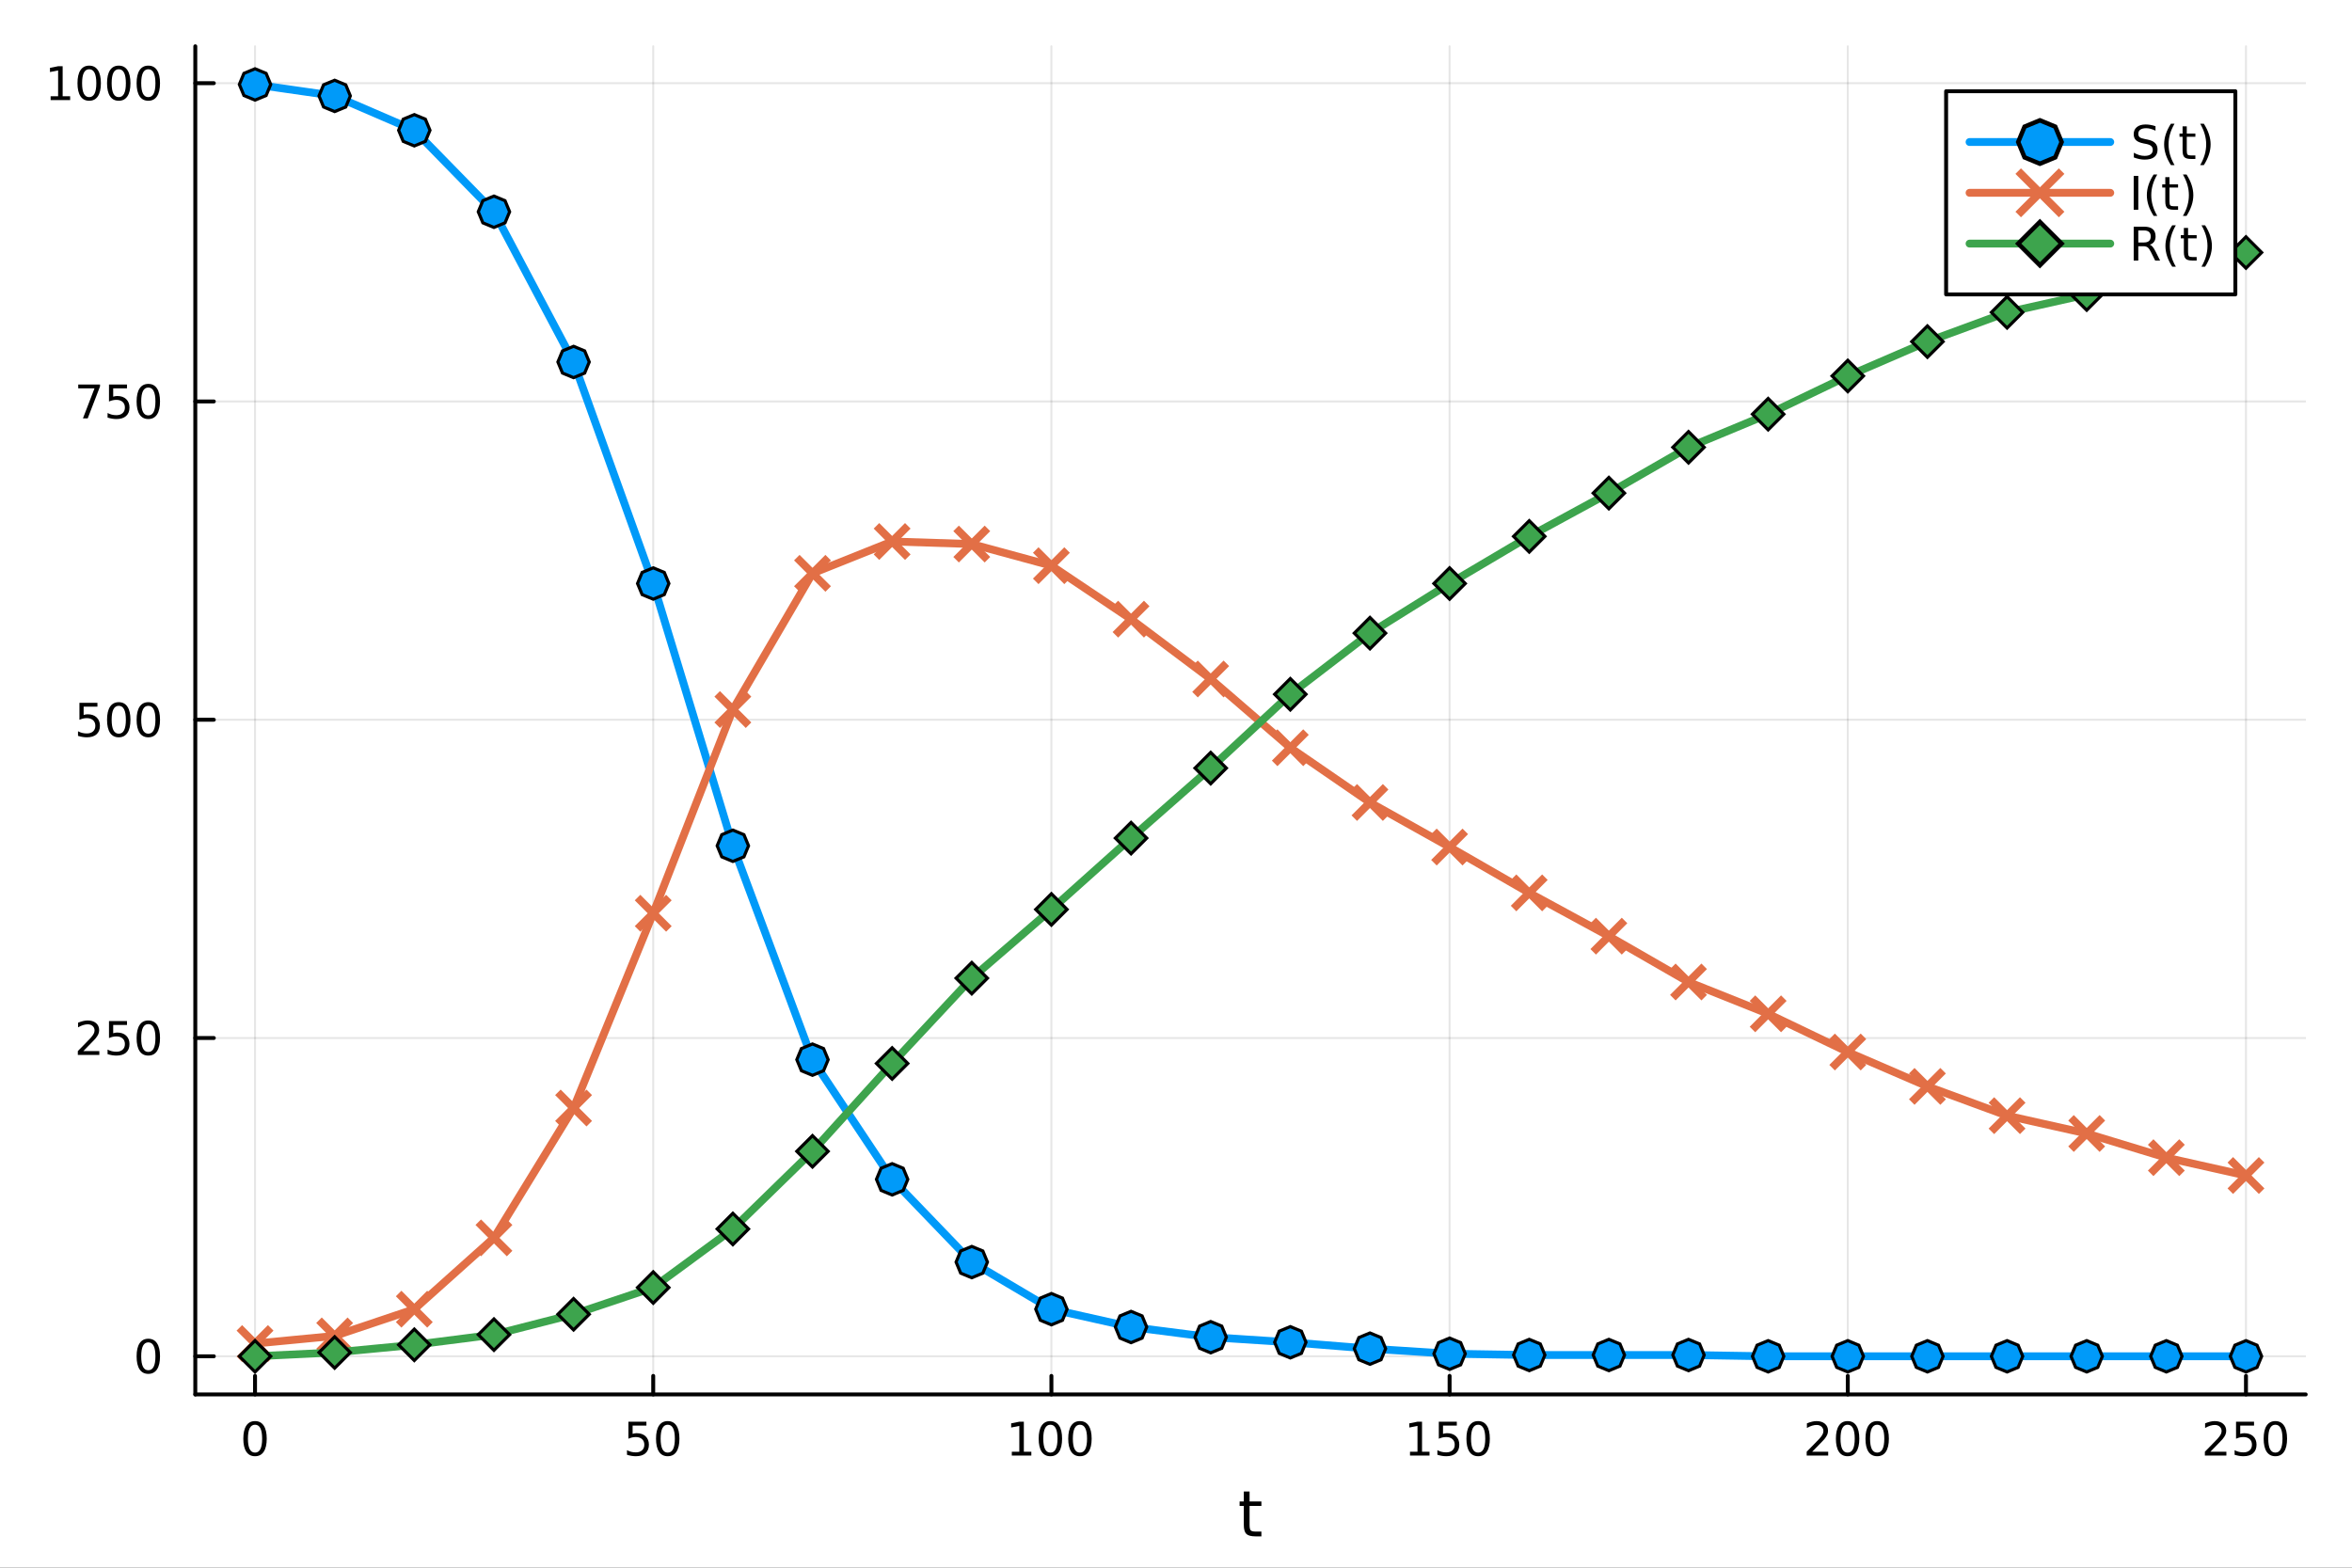 <?xml version="1.0" encoding="utf-8"?>
<svg xmlns="http://www.w3.org/2000/svg" xmlns:xlink="http://www.w3.org/1999/xlink" width="600" height="400" viewBox="0 0 2400 1600">
<rect x="0" y="0" width="2400" height="1600" fill="#333333" stroke="none"/>
<defs>
  <clipPath id="clip230">
    <rect x="0" y="0" width="2400" height="1600"/>
  </clipPath>
</defs>
<path clip-path="url(#clip230)" d="M0 1600 L2400 1600 L2400 0 L0 0  Z" fill="#ffffff" fill-rule="evenodd" fill-opacity="1"/>
<defs>
  <clipPath id="clip231">
    <rect x="480" y="0" width="1681" height="1600"/>
  </clipPath>
</defs>
<path clip-path="url(#clip230)" d="M199.283 1423.18 L2352.76 1423.18 L2352.76 47.244 L199.283 47.244  Z" fill="#ffffff" fill-rule="evenodd" fill-opacity="1"/>
<defs>
  <clipPath id="clip232">
    <rect x="199" y="47" width="2154" height="1377"/>
  </clipPath>
</defs>
<polyline clip-path="url(#clip232)" style="stroke:#000000; stroke-linecap:round; stroke-linejoin:round; stroke-width:2; stroke-opacity:0.1; fill:none" points="260.231,1423.18 260.231,47.244 "/>
<polyline clip-path="url(#clip232)" style="stroke:#000000; stroke-linecap:round; stroke-linejoin:round; stroke-width:2; stroke-opacity:0.1; fill:none" points="666.546,1423.18 666.546,47.244 "/>
<polyline clip-path="url(#clip232)" style="stroke:#000000; stroke-linecap:round; stroke-linejoin:round; stroke-width:2; stroke-opacity:0.1; fill:none" points="1072.86,1423.18 1072.86,47.244 "/>
<polyline clip-path="url(#clip232)" style="stroke:#000000; stroke-linecap:round; stroke-linejoin:round; stroke-width:2; stroke-opacity:0.1; fill:none" points="1479.18,1423.18 1479.18,47.244 "/>
<polyline clip-path="url(#clip232)" style="stroke:#000000; stroke-linecap:round; stroke-linejoin:round; stroke-width:2; stroke-opacity:0.1; fill:none" points="1885.49,1423.18 1885.49,47.244 "/>
<polyline clip-path="url(#clip232)" style="stroke:#000000; stroke-linecap:round; stroke-linejoin:round; stroke-width:2; stroke-opacity:0.1; fill:none" points="2291.81,1423.18 2291.81,47.244 "/>
<polyline clip-path="url(#clip230)" style="stroke:#000000; stroke-linecap:round; stroke-linejoin:round; stroke-width:4; stroke-opacity:1; fill:none" points="199.283,1423.18 2352.76,1423.18 "/>
<polyline clip-path="url(#clip230)" style="stroke:#000000; stroke-linecap:round; stroke-linejoin:round; stroke-width:4; stroke-opacity:1; fill:none" points="260.231,1423.18 260.231,1404.28 "/>
<polyline clip-path="url(#clip230)" style="stroke:#000000; stroke-linecap:round; stroke-linejoin:round; stroke-width:4; stroke-opacity:1; fill:none" points="666.546,1423.18 666.546,1404.28 "/>
<polyline clip-path="url(#clip230)" style="stroke:#000000; stroke-linecap:round; stroke-linejoin:round; stroke-width:4; stroke-opacity:1; fill:none" points="1072.86,1423.18 1072.86,1404.28 "/>
<polyline clip-path="url(#clip230)" style="stroke:#000000; stroke-linecap:round; stroke-linejoin:round; stroke-width:4; stroke-opacity:1; fill:none" points="1479.18,1423.18 1479.18,1404.28 "/>
<polyline clip-path="url(#clip230)" style="stroke:#000000; stroke-linecap:round; stroke-linejoin:round; stroke-width:4; stroke-opacity:1; fill:none" points="1885.49,1423.18 1885.49,1404.28 "/>
<polyline clip-path="url(#clip230)" style="stroke:#000000; stroke-linecap:round; stroke-linejoin:round; stroke-width:4; stroke-opacity:1; fill:none" points="2291.81,1423.18 2291.81,1404.28 "/>
<path clip-path="url(#clip230)" d="M260.231 1454.1 Q256.619 1454.1 254.791 1457.66 Q252.985 1461.2 252.985 1468.33 Q252.985 1475.44 254.791 1479.01 Q256.619 1482.55 260.231 1482.55 Q263.865 1482.55 265.67 1479.01 Q267.499 1475.44 267.499 1468.33 Q267.499 1461.2 265.67 1457.66 Q263.865 1454.1 260.231 1454.1 M260.231 1450.39 Q266.041 1450.39 269.096 1455 Q272.175 1459.58 272.175 1468.33 Q272.175 1477.06 269.096 1481.67 Q266.041 1486.25 260.231 1486.25 Q254.42 1486.25 251.342 1481.67 Q248.286 1477.06 248.286 1468.33 Q248.286 1459.58 251.342 1455 Q254.42 1450.39 260.231 1450.39 Z" fill="#000000" fill-rule="nonzero" fill-opacity="1" /><path clip-path="url(#clip230)" d="M641.245 1451.02 L659.602 1451.02 L659.602 1454.96 L645.528 1454.96 L645.528 1463.43 Q646.546 1463.08 647.565 1462.92 Q648.583 1462.73 649.602 1462.73 Q655.389 1462.73 658.768 1465.9 Q662.148 1469.08 662.148 1474.49 Q662.148 1480.07 658.676 1483.17 Q655.204 1486.25 648.884 1486.25 Q646.708 1486.25 644.44 1485.88 Q642.194 1485.51 639.787 1484.77 L639.787 1480.07 Q641.87 1481.2 644.093 1481.76 Q646.315 1482.32 648.792 1482.32 Q652.796 1482.32 655.134 1480.21 Q657.472 1478.1 657.472 1474.49 Q657.472 1470.88 655.134 1468.77 Q652.796 1466.67 648.792 1466.67 Q646.917 1466.67 645.042 1467.08 Q643.19 1467.5 641.245 1468.38 L641.245 1451.02 Z" fill="#000000" fill-rule="nonzero" fill-opacity="1" /><path clip-path="url(#clip230)" d="M681.361 1454.1 Q677.75 1454.1 675.921 1457.66 Q674.116 1461.2 674.116 1468.33 Q674.116 1475.44 675.921 1479.01 Q677.75 1482.55 681.361 1482.55 Q684.995 1482.55 686.801 1479.01 Q688.629 1475.44 688.629 1468.33 Q688.629 1461.2 686.801 1457.66 Q684.995 1454.1 681.361 1454.1 M681.361 1450.39 Q687.171 1450.39 690.227 1455 Q693.305 1459.58 693.305 1468.33 Q693.305 1477.06 690.227 1481.67 Q687.171 1486.25 681.361 1486.25 Q675.551 1486.25 672.472 1481.67 Q669.416 1477.06 669.416 1468.33 Q669.416 1459.58 672.472 1455 Q675.551 1450.39 681.361 1450.39 Z" fill="#000000" fill-rule="nonzero" fill-opacity="1" /><path clip-path="url(#clip230)" d="M1032.47 1481.64 L1040.11 1481.64 L1040.11 1455.28 L1031.8 1456.95 L1031.8 1452.69 L1040.06 1451.02 L1044.74 1451.02 L1044.74 1481.64 L1052.38 1481.64 L1052.38 1485.58 L1032.47 1485.58 L1032.47 1481.64 Z" fill="#000000" fill-rule="nonzero" fill-opacity="1" /><path clip-path="url(#clip230)" d="M1071.82 1454.1 Q1068.21 1454.1 1066.38 1457.66 Q1064.57 1461.2 1064.57 1468.33 Q1064.57 1475.44 1066.38 1479.01 Q1068.21 1482.55 1071.82 1482.55 Q1075.45 1482.55 1077.26 1479.01 Q1079.09 1475.44 1079.09 1468.33 Q1079.09 1461.2 1077.26 1457.66 Q1075.45 1454.1 1071.82 1454.1 M1071.82 1450.39 Q1077.63 1450.39 1080.69 1455 Q1083.76 1459.58 1083.76 1468.33 Q1083.76 1477.06 1080.69 1481.67 Q1077.63 1486.25 1071.82 1486.25 Q1066.01 1486.25 1062.93 1481.67 Q1059.88 1477.06 1059.88 1468.33 Q1059.88 1459.58 1062.93 1455 Q1066.01 1450.39 1071.82 1450.39 Z" fill="#000000" fill-rule="nonzero" fill-opacity="1" /><path clip-path="url(#clip230)" d="M1101.98 1454.1 Q1098.37 1454.1 1096.54 1457.66 Q1094.74 1461.2 1094.74 1468.33 Q1094.74 1475.44 1096.54 1479.01 Q1098.37 1482.55 1101.98 1482.55 Q1105.62 1482.55 1107.42 1479.01 Q1109.25 1475.44 1109.25 1468.33 Q1109.25 1461.2 1107.42 1457.66 Q1105.62 1454.1 1101.98 1454.1 M1101.98 1450.39 Q1107.79 1450.39 1110.85 1455 Q1113.93 1459.58 1113.93 1468.33 Q1113.93 1477.06 1110.85 1481.67 Q1107.79 1486.25 1101.98 1486.25 Q1096.17 1486.25 1093.09 1481.67 Q1090.04 1477.06 1090.04 1468.33 Q1090.04 1459.58 1093.09 1455 Q1096.17 1450.39 1101.98 1450.39 Z" fill="#000000" fill-rule="nonzero" fill-opacity="1" /><path clip-path="url(#clip230)" d="M1438.78 1481.64 L1446.42 1481.64 L1446.42 1455.28 L1438.11 1456.95 L1438.11 1452.69 L1446.38 1451.02 L1451.05 1451.02 L1451.05 1481.64 L1458.69 1481.64 L1458.69 1485.58 L1438.78 1485.58 L1438.78 1481.64 Z" fill="#000000" fill-rule="nonzero" fill-opacity="1" /><path clip-path="url(#clip230)" d="M1468.18 1451.02 L1486.54 1451.02 L1486.54 1454.96 L1472.46 1454.96 L1472.46 1463.43 Q1473.48 1463.08 1474.5 1462.92 Q1475.52 1462.73 1476.54 1462.73 Q1482.33 1462.73 1485.71 1465.9 Q1489.08 1469.08 1489.08 1474.49 Q1489.08 1480.07 1485.61 1483.17 Q1482.14 1486.25 1475.82 1486.25 Q1473.64 1486.25 1471.38 1485.88 Q1469.13 1485.51 1466.72 1484.77 L1466.72 1480.07 Q1468.81 1481.2 1471.03 1481.76 Q1473.25 1482.32 1475.73 1482.32 Q1479.73 1482.32 1482.07 1480.21 Q1484.41 1478.1 1484.41 1474.49 Q1484.41 1470.88 1482.07 1468.77 Q1479.73 1466.67 1475.73 1466.67 Q1473.85 1466.67 1471.98 1467.08 Q1470.13 1467.5 1468.18 1468.38 L1468.18 1451.02 Z" fill="#000000" fill-rule="nonzero" fill-opacity="1" /><path clip-path="url(#clip230)" d="M1508.3 1454.1 Q1504.69 1454.1 1502.86 1457.66 Q1501.05 1461.2 1501.05 1468.33 Q1501.05 1475.44 1502.86 1479.01 Q1504.69 1482.55 1508.3 1482.55 Q1511.93 1482.55 1513.74 1479.01 Q1515.57 1475.44 1515.57 1468.33 Q1515.57 1461.2 1513.74 1457.66 Q1511.93 1454.1 1508.3 1454.1 M1508.3 1450.39 Q1514.11 1450.39 1517.16 1455 Q1520.24 1459.58 1520.24 1468.33 Q1520.24 1477.06 1517.16 1481.67 Q1514.11 1486.25 1508.3 1486.25 Q1502.49 1486.25 1499.41 1481.67 Q1496.35 1477.06 1496.35 1468.33 Q1496.35 1459.58 1499.41 1455 Q1502.49 1450.39 1508.3 1450.39 Z" fill="#000000" fill-rule="nonzero" fill-opacity="1" /><path clip-path="url(#clip230)" d="M1849.19 1481.64 L1865.5 1481.64 L1865.5 1485.58 L1843.56 1485.58 L1843.56 1481.64 Q1846.22 1478.89 1850.81 1474.26 Q1855.41 1469.61 1856.59 1468.27 Q1858.84 1465.74 1859.72 1464.01 Q1860.62 1462.25 1860.62 1460.56 Q1860.62 1457.8 1858.68 1456.07 Q1856.75 1454.33 1853.65 1454.33 Q1851.45 1454.33 1849 1455.09 Q1846.57 1455.86 1843.79 1457.41 L1843.79 1452.69 Q1846.62 1451.55 1849.07 1450.97 Q1851.52 1450.39 1853.56 1450.39 Q1858.93 1450.39 1862.13 1453.08 Q1865.32 1455.77 1865.32 1460.26 Q1865.32 1462.39 1864.51 1464.31 Q1863.72 1466.2 1861.62 1468.8 Q1861.04 1469.47 1857.94 1472.69 Q1854.83 1475.88 1849.19 1481.64 Z" fill="#000000" fill-rule="nonzero" fill-opacity="1" /><path clip-path="url(#clip230)" d="M1885.32 1454.1 Q1881.71 1454.1 1879.88 1457.66 Q1878.07 1461.2 1878.07 1468.33 Q1878.07 1475.44 1879.88 1479.01 Q1881.71 1482.55 1885.32 1482.55 Q1888.95 1482.55 1890.76 1479.01 Q1892.59 1475.44 1892.59 1468.33 Q1892.59 1461.2 1890.76 1457.66 Q1888.95 1454.1 1885.32 1454.1 M1885.32 1450.39 Q1891.13 1450.39 1894.19 1455 Q1897.26 1459.58 1897.26 1468.33 Q1897.26 1477.06 1894.19 1481.67 Q1891.13 1486.25 1885.32 1486.25 Q1879.51 1486.25 1876.43 1481.67 Q1873.37 1477.06 1873.37 1468.33 Q1873.37 1459.58 1876.43 1455 Q1879.51 1450.39 1885.32 1450.39 Z" fill="#000000" fill-rule="nonzero" fill-opacity="1" /><path clip-path="url(#clip230)" d="M1915.48 1454.1 Q1911.87 1454.1 1910.04 1457.66 Q1908.24 1461.2 1908.24 1468.33 Q1908.24 1475.44 1910.04 1479.01 Q1911.87 1482.55 1915.48 1482.55 Q1919.12 1482.55 1920.92 1479.01 Q1922.75 1475.44 1922.75 1468.33 Q1922.75 1461.2 1920.92 1457.66 Q1919.12 1454.1 1915.48 1454.1 M1915.48 1450.39 Q1921.29 1450.39 1924.35 1455 Q1927.43 1459.58 1927.43 1468.33 Q1927.43 1477.06 1924.35 1481.67 Q1921.29 1486.25 1915.48 1486.25 Q1909.67 1486.25 1906.59 1481.67 Q1903.54 1477.06 1903.54 1468.33 Q1903.54 1459.58 1906.59 1455 Q1909.67 1450.39 1915.48 1450.39 Z" fill="#000000" fill-rule="nonzero" fill-opacity="1" /><path clip-path="url(#clip230)" d="M2255.5 1481.64 L2271.82 1481.64 L2271.82 1485.58 L2249.88 1485.58 L2249.88 1481.64 Q2252.54 1478.89 2257.12 1474.26 Q2261.73 1469.61 2262.91 1468.27 Q2265.15 1465.74 2266.03 1464.01 Q2266.94 1462.25 2266.94 1460.56 Q2266.94 1457.8 2264.99 1456.07 Q2263.07 1454.33 2259.97 1454.33 Q2257.77 1454.33 2255.32 1455.09 Q2252.89 1455.86 2250.11 1457.41 L2250.11 1452.69 Q2252.93 1451.55 2255.39 1450.97 Q2257.84 1450.39 2259.88 1450.39 Q2265.25 1450.39 2268.44 1453.08 Q2271.64 1455.77 2271.64 1460.26 Q2271.64 1462.39 2270.82 1464.31 Q2270.04 1466.2 2267.93 1468.8 Q2267.35 1469.47 2264.25 1472.69 Q2261.15 1475.88 2255.5 1481.64 Z" fill="#000000" fill-rule="nonzero" fill-opacity="1" /><path clip-path="url(#clip230)" d="M2281.68 1451.02 L2300.04 1451.02 L2300.04 1454.96 L2285.96 1454.96 L2285.96 1463.43 Q2286.98 1463.08 2288 1462.92 Q2289.02 1462.73 2290.04 1462.73 Q2295.82 1462.73 2299.2 1465.9 Q2302.58 1469.08 2302.58 1474.49 Q2302.58 1480.07 2299.11 1483.17 Q2295.64 1486.25 2289.32 1486.25 Q2287.14 1486.25 2284.88 1485.88 Q2282.63 1485.51 2280.22 1484.77 L2280.22 1480.07 Q2282.31 1481.2 2284.53 1481.76 Q2286.75 1482.32 2289.23 1482.32 Q2293.23 1482.32 2295.57 1480.21 Q2297.91 1478.1 2297.91 1474.49 Q2297.91 1470.88 2295.57 1468.77 Q2293.23 1466.67 2289.23 1466.67 Q2287.35 1466.67 2285.48 1467.08 Q2283.63 1467.5 2281.68 1468.38 L2281.68 1451.02 Z" fill="#000000" fill-rule="nonzero" fill-opacity="1" /><path clip-path="url(#clip230)" d="M2321.8 1454.1 Q2318.19 1454.1 2316.36 1457.66 Q2314.55 1461.2 2314.55 1468.33 Q2314.55 1475.44 2316.36 1479.01 Q2318.19 1482.55 2321.8 1482.55 Q2325.43 1482.55 2327.24 1479.01 Q2329.07 1475.44 2329.07 1468.33 Q2329.07 1461.2 2327.24 1457.66 Q2325.43 1454.1 2321.8 1454.1 M2321.8 1450.39 Q2327.61 1450.39 2330.66 1455 Q2333.74 1459.58 2333.74 1468.33 Q2333.74 1477.06 2330.66 1481.67 Q2327.61 1486.25 2321.8 1486.25 Q2315.99 1486.25 2312.91 1481.67 Q2309.85 1477.06 2309.85 1468.33 Q2309.85 1459.58 2312.91 1455 Q2315.99 1450.39 2321.8 1450.39 Z" fill="#000000" fill-rule="nonzero" fill-opacity="1" /><path clip-path="url(#clip230)" d="M1275.08 1522.27 L1275.08 1532.4 L1287.14 1532.4 L1287.14 1536.95 L1275.08 1536.95 L1275.08 1556.3 Q1275.08 1560.66 1276.26 1561.9 Q1277.47 1563.14 1281.13 1563.14 L1287.14 1563.14 L1287.14 1568.04 L1281.13 1568.04 Q1274.35 1568.04 1271.77 1565.53 Q1269.19 1562.98 1269.19 1556.3 L1269.19 1536.95 L1264.9 1536.95 L1264.9 1532.4 L1269.19 1532.4 L1269.19 1522.27 L1275.08 1522.27 Z" fill="#000000" fill-rule="nonzero" fill-opacity="1" /><polyline clip-path="url(#clip232)" style="stroke:#000000; stroke-linecap:round; stroke-linejoin:round; stroke-width:2; stroke-opacity:0.1; fill:none" points="199.283,1384.24 2352.76,1384.24 "/>
<polyline clip-path="url(#clip232)" style="stroke:#000000; stroke-linecap:round; stroke-linejoin:round; stroke-width:2; stroke-opacity:0.1; fill:none" points="199.283,1059.4 2352.76,1059.4 "/>
<polyline clip-path="url(#clip232)" style="stroke:#000000; stroke-linecap:round; stroke-linejoin:round; stroke-width:2; stroke-opacity:0.1; fill:none" points="199.283,734.562 2352.76,734.562 "/>
<polyline clip-path="url(#clip232)" style="stroke:#000000; stroke-linecap:round; stroke-linejoin:round; stroke-width:2; stroke-opacity:0.1; fill:none" points="199.283,409.724 2352.76,409.724 "/>
<polyline clip-path="url(#clip232)" style="stroke:#000000; stroke-linecap:round; stroke-linejoin:round; stroke-width:2; stroke-opacity:0.1; fill:none" points="199.283,84.886 2352.76,84.886 "/>
<polyline clip-path="url(#clip230)" style="stroke:#000000; stroke-linecap:round; stroke-linejoin:round; stroke-width:4; stroke-opacity:1; fill:none" points="199.283,1423.18 199.283,47.244 "/>
<polyline clip-path="url(#clip230)" style="stroke:#000000; stroke-linecap:round; stroke-linejoin:round; stroke-width:4; stroke-opacity:1; fill:none" points="199.283,1384.24 218.181,1384.24 "/>
<polyline clip-path="url(#clip230)" style="stroke:#000000; stroke-linecap:round; stroke-linejoin:round; stroke-width:4; stroke-opacity:1; fill:none" points="199.283,1059.4 218.181,1059.4 "/>
<polyline clip-path="url(#clip230)" style="stroke:#000000; stroke-linecap:round; stroke-linejoin:round; stroke-width:4; stroke-opacity:1; fill:none" points="199.283,734.562 218.181,734.562 "/>
<polyline clip-path="url(#clip230)" style="stroke:#000000; stroke-linecap:round; stroke-linejoin:round; stroke-width:4; stroke-opacity:1; fill:none" points="199.283,409.724 218.181,409.724 "/>
<polyline clip-path="url(#clip230)" style="stroke:#000000; stroke-linecap:round; stroke-linejoin:round; stroke-width:4; stroke-opacity:1; fill:none" points="199.283,84.886 218.181,84.886 "/>
<path clip-path="url(#clip230)" d="M151.339 1370.04 Q147.728 1370.04 145.899 1373.6 Q144.093 1377.14 144.093 1384.27 Q144.093 1391.38 145.899 1394.94 Q147.728 1398.49 151.339 1398.49 Q154.973 1398.49 156.779 1394.94 Q158.607 1391.38 158.607 1384.27 Q158.607 1377.14 156.779 1373.6 Q154.973 1370.04 151.339 1370.04 M151.339 1366.33 Q157.149 1366.33 160.205 1370.94 Q163.283 1375.52 163.283 1384.27 Q163.283 1393 160.205 1397.61 Q157.149 1402.19 151.339 1402.19 Q145.529 1402.19 142.45 1397.61 Q139.394 1393 139.394 1384.27 Q139.394 1375.52 142.45 1370.94 Q145.529 1366.33 151.339 1366.33 Z" fill="#000000" fill-rule="nonzero" fill-opacity="1" /><path clip-path="url(#clip230)" d="M85.043 1072.75 L101.362 1072.75 L101.362 1076.68 L79.418 1076.68 L79.418 1072.75 Q82.08 1069.99 86.663 1065.36 Q91.27 1060.71 92.45 1059.37 Q94.696 1056.84 95.575 1055.11 Q96.478 1053.35 96.478 1051.66 Q96.478 1048.9 94.534 1047.17 Q92.612 1045.43 89.51 1045.43 Q87.311 1045.43 84.858 1046.19 Q82.427 1046.96 79.649 1048.51 L79.649 1043.79 Q82.473 1042.65 84.927 1042.07 Q87.381 1041.5 89.418 1041.5 Q94.788 1041.5 97.983 1044.18 Q101.177 1046.87 101.177 1051.36 Q101.177 1053.49 100.367 1055.41 Q99.58 1057.31 97.473 1059.9 Q96.895 1060.57 93.793 1063.79 Q90.691 1066.98 85.043 1072.75 Z" fill="#000000" fill-rule="nonzero" fill-opacity="1" /><path clip-path="url(#clip230)" d="M111.223 1042.12 L129.58 1042.12 L129.58 1046.06 L115.506 1046.06 L115.506 1054.53 Q116.524 1054.18 117.543 1054.02 Q118.561 1053.83 119.58 1053.83 Q125.367 1053.83 128.746 1057 Q132.126 1060.18 132.126 1065.59 Q132.126 1071.17 128.654 1074.27 Q125.182 1077.35 118.862 1077.35 Q116.686 1077.35 114.418 1076.98 Q112.172 1076.61 109.765 1075.87 L109.765 1071.17 Q111.848 1072.31 114.07 1072.86 Q116.293 1073.42 118.77 1073.42 Q122.774 1073.42 125.112 1071.31 Q127.45 1069.2 127.45 1065.59 Q127.45 1061.98 125.112 1059.87 Q122.774 1057.77 118.77 1057.77 Q116.895 1057.77 115.02 1058.19 Q113.168 1058.6 111.223 1059.48 L111.223 1042.12 Z" fill="#000000" fill-rule="nonzero" fill-opacity="1" /><path clip-path="url(#clip230)" d="M151.339 1045.2 Q147.728 1045.2 145.899 1048.76 Q144.093 1052.31 144.093 1059.44 Q144.093 1066.54 145.899 1070.11 Q147.728 1073.65 151.339 1073.65 Q154.973 1073.65 156.779 1070.11 Q158.607 1066.54 158.607 1059.44 Q158.607 1052.31 156.779 1048.76 Q154.973 1045.2 151.339 1045.2 M151.339 1041.5 Q157.149 1041.5 160.205 1046.1 Q163.283 1050.69 163.283 1059.44 Q163.283 1068.16 160.205 1072.77 Q157.149 1077.35 151.339 1077.35 Q145.529 1077.35 142.45 1072.77 Q139.394 1068.16 139.394 1059.44 Q139.394 1050.69 142.45 1046.1 Q145.529 1041.5 151.339 1041.5 Z" fill="#000000" fill-rule="nonzero" fill-opacity="1" /><path clip-path="url(#clip230)" d="M81.061 717.282 L99.418 717.282 L99.418 721.217 L85.344 721.217 L85.344 729.69 Q86.362 729.342 87.381 729.18 Q88.399 728.995 89.418 728.995 Q95.205 728.995 98.585 732.166 Q101.964 735.338 101.964 740.754 Q101.964 746.333 98.492 749.435 Q95.02 752.514 88.7 752.514 Q86.524 752.514 84.256 752.143 Q82.01 751.773 79.603 751.032 L79.603 746.333 Q81.686 747.467 83.909 748.023 Q86.131 748.578 88.608 748.578 Q92.612 748.578 94.95 746.472 Q97.288 744.365 97.288 740.754 Q97.288 737.143 94.95 735.037 Q92.612 732.93 88.608 732.93 Q86.733 732.93 84.858 733.347 Q83.006 733.764 81.061 734.643 L81.061 717.282 Z" fill="#000000" fill-rule="nonzero" fill-opacity="1" /><path clip-path="url(#clip230)" d="M121.177 720.361 Q117.566 720.361 115.737 723.926 Q113.932 727.467 113.932 734.597 Q113.932 741.703 115.737 745.268 Q117.566 748.81 121.177 748.81 Q124.811 748.81 126.617 745.268 Q128.445 741.703 128.445 734.597 Q128.445 727.467 126.617 723.926 Q124.811 720.361 121.177 720.361 M121.177 716.657 Q126.987 716.657 130.043 721.264 Q133.121 725.847 133.121 734.597 Q133.121 743.324 130.043 747.93 Q126.987 752.514 121.177 752.514 Q115.367 752.514 112.288 747.93 Q109.233 743.324 109.233 734.597 Q109.233 725.847 112.288 721.264 Q115.367 716.657 121.177 716.657 Z" fill="#000000" fill-rule="nonzero" fill-opacity="1" /><path clip-path="url(#clip230)" d="M151.339 720.361 Q147.728 720.361 145.899 723.926 Q144.093 727.467 144.093 734.597 Q144.093 741.703 145.899 745.268 Q147.728 748.81 151.339 748.81 Q154.973 748.81 156.779 745.268 Q158.607 741.703 158.607 734.597 Q158.607 727.467 156.779 723.926 Q154.973 720.361 151.339 720.361 M151.339 716.657 Q157.149 716.657 160.205 721.264 Q163.283 725.847 163.283 734.597 Q163.283 743.324 160.205 747.93 Q157.149 752.514 151.339 752.514 Q145.529 752.514 142.45 747.93 Q139.394 743.324 139.394 734.597 Q139.394 725.847 142.45 721.264 Q145.529 716.657 151.339 716.657 Z" fill="#000000" fill-rule="nonzero" fill-opacity="1" /><path clip-path="url(#clip230)" d="M79.835 392.444 L102.057 392.444 L102.057 394.435 L89.51 427.004 L84.626 427.004 L96.432 396.379 L79.835 396.379 L79.835 392.444 Z" fill="#000000" fill-rule="nonzero" fill-opacity="1" /><path clip-path="url(#clip230)" d="M111.223 392.444 L129.58 392.444 L129.58 396.379 L115.506 396.379 L115.506 404.852 Q116.524 404.504 117.543 404.342 Q118.561 404.157 119.58 404.157 Q125.367 404.157 128.746 407.328 Q132.126 410.5 132.126 415.916 Q132.126 421.495 128.654 424.597 Q125.182 427.676 118.862 427.676 Q116.686 427.676 114.418 427.305 Q112.172 426.935 109.765 426.194 L109.765 421.495 Q111.848 422.629 114.07 423.185 Q116.293 423.74 118.77 423.74 Q122.774 423.74 125.112 421.634 Q127.45 419.527 127.45 415.916 Q127.45 412.305 125.112 410.199 Q122.774 408.092 118.77 408.092 Q116.895 408.092 115.02 408.509 Q113.168 408.926 111.223 409.805 L111.223 392.444 Z" fill="#000000" fill-rule="nonzero" fill-opacity="1" /><path clip-path="url(#clip230)" d="M151.339 395.523 Q147.728 395.523 145.899 399.088 Q144.093 402.629 144.093 409.759 Q144.093 416.865 145.899 420.43 Q147.728 423.972 151.339 423.972 Q154.973 423.972 156.779 420.43 Q158.607 416.865 158.607 409.759 Q158.607 402.629 156.779 399.088 Q154.973 395.523 151.339 395.523 M151.339 391.819 Q157.149 391.819 160.205 396.426 Q163.283 401.009 163.283 409.759 Q163.283 418.486 160.205 423.092 Q157.149 427.676 151.339 427.676 Q145.529 427.676 142.45 423.092 Q139.394 418.486 139.394 409.759 Q139.394 401.009 142.45 396.426 Q145.529 391.819 151.339 391.819 Z" fill="#000000" fill-rule="nonzero" fill-opacity="1" /><path clip-path="url(#clip230)" d="M51.663 98.231 L59.302 98.231 L59.302 71.866 L50.992 73.532 L50.992 69.273 L59.256 67.606 L63.932 67.606 L63.932 98.231 L71.571 98.231 L71.571 102.166 L51.663 102.166 L51.663 98.231 Z" fill="#000000" fill-rule="nonzero" fill-opacity="1" /><path clip-path="url(#clip230)" d="M91.015 70.685 Q87.404 70.685 85.575 74.25 Q83.77 77.791 83.77 84.921 Q83.77 92.028 85.575 95.592 Q87.404 99.134 91.015 99.134 Q94.649 99.134 96.455 95.592 Q98.284 92.028 98.284 84.921 Q98.284 77.791 96.455 74.25 Q94.649 70.685 91.015 70.685 M91.015 66.981 Q96.825 66.981 99.881 71.588 Q102.959 76.171 102.959 84.921 Q102.959 93.648 99.881 98.254 Q96.825 102.838 91.015 102.838 Q85.205 102.838 82.126 98.254 Q79.071 93.648 79.071 84.921 Q79.071 76.171 82.126 71.588 Q85.205 66.981 91.015 66.981 Z" fill="#000000" fill-rule="nonzero" fill-opacity="1" /><path clip-path="url(#clip230)" d="M121.177 70.685 Q117.566 70.685 115.737 74.25 Q113.932 77.791 113.932 84.921 Q113.932 92.028 115.737 95.592 Q117.566 99.134 121.177 99.134 Q124.811 99.134 126.617 95.592 Q128.445 92.028 128.445 84.921 Q128.445 77.791 126.617 74.25 Q124.811 70.685 121.177 70.685 M121.177 66.981 Q126.987 66.981 130.043 71.588 Q133.121 76.171 133.121 84.921 Q133.121 93.648 130.043 98.254 Q126.987 102.838 121.177 102.838 Q115.367 102.838 112.288 98.254 Q109.233 93.648 109.233 84.921 Q109.233 76.171 112.288 71.588 Q115.367 66.981 121.177 66.981 Z" fill="#000000" fill-rule="nonzero" fill-opacity="1" /><path clip-path="url(#clip230)" d="M151.339 70.685 Q147.728 70.685 145.899 74.25 Q144.093 77.791 144.093 84.921 Q144.093 92.028 145.899 95.592 Q147.728 99.134 151.339 99.134 Q154.973 99.134 156.779 95.592 Q158.607 92.028 158.607 84.921 Q158.607 77.791 156.779 74.25 Q154.973 70.685 151.339 70.685 M151.339 66.981 Q157.149 66.981 160.205 71.588 Q163.283 76.171 163.283 84.921 Q163.283 93.648 160.205 98.254 Q157.149 102.838 151.339 102.838 Q145.529 102.838 142.45 98.254 Q139.394 93.648 139.394 84.921 Q139.394 76.171 142.45 71.588 Q145.529 66.981 151.339 66.981 Z" fill="#000000" fill-rule="nonzero" fill-opacity="1" /><polyline clip-path="url(#clip232)" style="stroke:#009af9; stroke-linecap:round; stroke-linejoin:round; stroke-width:8; stroke-opacity:1; fill:none" points="260.231,86.186 341.494,97.88 422.757,132.962 504.02,216.121 585.283,369.444 666.546,595.532 747.809,863.198 829.072,1081.49 910.336,1203.63 991.599,1288.09 1072.86,1336.16 1154.12,1354.35 1235.39,1364.75 1316.65,1369.95 1397.91,1376.44 1479.18,1381.64 1560.44,1382.94 1641.7,1382.94 1722.97,1382.94 1804.23,1384.24 1885.49,1384.24 1966.76,1384.24 2048.02,1384.24 2129.28,1384.24 2210.55,1384.24 2291.81,1384.24 "/>
<path clip-path="url(#clip232)" d="M260.231 102.186 L248.919 97.498 L244.231 86.186 L248.919 74.874 L260.231 70.186 L271.543 74.874 L276.231 86.186 L271.543 97.498 Z" fill="#009af9" fill-rule="evenodd" fill-opacity="1" stroke="#000000" stroke-opacity="1" stroke-width="3.2"/>
<path clip-path="url(#clip232)" d="M341.494 113.88 L330.182 109.192 L325.494 97.88 L330.182 86.568 L341.494 81.88 L352.806 86.568 L357.494 97.88 L352.806 109.192 Z" fill="#009af9" fill-rule="evenodd" fill-opacity="1" stroke="#000000" stroke-opacity="1" stroke-width="3.2"/>
<path clip-path="url(#clip232)" d="M422.757 148.962 L411.445 144.274 L406.757 132.962 L411.445 121.65 L422.757 116.962 L434.069 121.65 L438.757 132.962 L434.069 144.274 Z" fill="#009af9" fill-rule="evenodd" fill-opacity="1" stroke="#000000" stroke-opacity="1" stroke-width="3.2"/>
<path clip-path="url(#clip232)" d="M504.02 232.121 L492.708 227.433 L488.02 216.121 L492.708 204.809 L504.02 200.121 L515.332 204.809 L520.02 216.121 L515.332 227.433 Z" fill="#009af9" fill-rule="evenodd" fill-opacity="1" stroke="#000000" stroke-opacity="1" stroke-width="3.2"/>
<path clip-path="url(#clip232)" d="M585.283 385.444 L573.971 380.756 L569.283 369.444 L573.971 358.132 L585.283 353.444 L596.595 358.132 L601.283 369.444 L596.595 380.756 Z" fill="#009af9" fill-rule="evenodd" fill-opacity="1" stroke="#000000" stroke-opacity="1" stroke-width="3.2"/>
<path clip-path="url(#clip232)" d="M666.546 611.532 L655.234 606.844 L650.546 595.532 L655.234 584.22 L666.546 579.532 L677.858 584.22 L682.546 595.532 L677.858 606.844 Z" fill="#009af9" fill-rule="evenodd" fill-opacity="1" stroke="#000000" stroke-opacity="1" stroke-width="3.2"/>
<path clip-path="url(#clip232)" d="M747.809 879.198 L736.497 874.51 L731.809 863.198 L736.497 851.886 L747.809 847.198 L759.121 851.886 L763.809 863.198 L759.121 874.51 Z" fill="#009af9" fill-rule="evenodd" fill-opacity="1" stroke="#000000" stroke-opacity="1" stroke-width="3.2"/>
<path clip-path="url(#clip232)" d="M829.072 1097.49 L817.76 1092.8 L813.072 1081.49 L817.76 1070.18 L829.072 1065.49 L840.384 1070.18 L845.072 1081.49 L840.384 1092.8 Z" fill="#009af9" fill-rule="evenodd" fill-opacity="1" stroke="#000000" stroke-opacity="1" stroke-width="3.2"/>
<path clip-path="url(#clip232)" d="M910.336 1219.63 L899.024 1214.94 L894.336 1203.63 L899.024 1192.32 L910.336 1187.63 L921.648 1192.32 L926.336 1203.63 L921.648 1214.94 Z" fill="#009af9" fill-rule="evenodd" fill-opacity="1" stroke="#000000" stroke-opacity="1" stroke-width="3.2"/>
<path clip-path="url(#clip232)" d="M991.599 1304.09 L980.287 1299.4 L975.599 1288.09 L980.287 1276.77 L991.599 1272.09 L1002.91 1276.77 L1007.6 1288.09 L1002.91 1299.4 Z" fill="#009af9" fill-rule="evenodd" fill-opacity="1" stroke="#000000" stroke-opacity="1" stroke-width="3.2"/>
<path clip-path="url(#clip232)" d="M1072.86 1352.16 L1061.55 1347.47 L1056.86 1336.16 L1061.55 1324.85 L1072.86 1320.16 L1084.17 1324.85 L1088.86 1336.16 L1084.17 1347.47 Z" fill="#009af9" fill-rule="evenodd" fill-opacity="1" stroke="#000000" stroke-opacity="1" stroke-width="3.2"/>
<path clip-path="url(#clip232)" d="M1154.12 1370.35 L1142.81 1365.67 L1138.12 1354.35 L1142.81 1343.04 L1154.12 1338.35 L1165.44 1343.04 L1170.12 1354.35 L1165.44 1365.67 Z" fill="#009af9" fill-rule="evenodd" fill-opacity="1" stroke="#000000" stroke-opacity="1" stroke-width="3.2"/>
<path clip-path="url(#clip232)" d="M1235.39 1380.75 L1224.08 1376.06 L1219.39 1364.75 L1224.08 1353.44 L1235.39 1348.75 L1246.7 1353.44 L1251.39 1364.75 L1246.7 1376.06 Z" fill="#009af9" fill-rule="evenodd" fill-opacity="1" stroke="#000000" stroke-opacity="1" stroke-width="3.2"/>
<path clip-path="url(#clip232)" d="M1316.65 1385.95 L1305.34 1381.26 L1300.65 1369.95 L1305.34 1358.63 L1316.65 1353.95 L1327.96 1358.63 L1332.65 1369.95 L1327.96 1381.26 Z" fill="#009af9" fill-rule="evenodd" fill-opacity="1" stroke="#000000" stroke-opacity="1" stroke-width="3.2"/>
<path clip-path="url(#clip232)" d="M1397.91 1392.44 L1386.6 1387.75 L1381.91 1376.44 L1386.6 1365.13 L1397.91 1360.44 L1409.23 1365.13 L1413.91 1376.44 L1409.23 1387.75 Z" fill="#009af9" fill-rule="evenodd" fill-opacity="1" stroke="#000000" stroke-opacity="1" stroke-width="3.2"/>
<path clip-path="url(#clip232)" d="M1479.18 1397.64 L1467.87 1392.95 L1463.18 1381.64 L1467.87 1370.33 L1479.18 1365.64 L1490.49 1370.33 L1495.18 1381.64 L1490.49 1392.95 Z" fill="#009af9" fill-rule="evenodd" fill-opacity="1" stroke="#000000" stroke-opacity="1" stroke-width="3.2"/>
<path clip-path="url(#clip232)" d="M1560.44 1398.94 L1549.13 1394.25 L1544.44 1382.94 L1549.13 1371.63 L1560.44 1366.94 L1571.75 1371.63 L1576.44 1382.94 L1571.75 1394.25 Z" fill="#009af9" fill-rule="evenodd" fill-opacity="1" stroke="#000000" stroke-opacity="1" stroke-width="3.2"/>
<path clip-path="url(#clip232)" d="M1641.7 1398.94 L1630.39 1394.25 L1625.7 1382.94 L1630.39 1371.63 L1641.7 1366.94 L1653.02 1371.63 L1657.7 1382.94 L1653.02 1394.25 Z" fill="#009af9" fill-rule="evenodd" fill-opacity="1" stroke="#000000" stroke-opacity="1" stroke-width="3.2"/>
<path clip-path="url(#clip232)" d="M1722.97 1398.94 L1711.65 1394.25 L1706.97 1382.94 L1711.65 1371.63 L1722.97 1366.94 L1734.28 1371.63 L1738.97 1382.94 L1734.28 1394.25 Z" fill="#009af9" fill-rule="evenodd" fill-opacity="1" stroke="#000000" stroke-opacity="1" stroke-width="3.2"/>
<path clip-path="url(#clip232)" d="M1804.23 1400.24 L1792.92 1395.55 L1788.23 1384.24 L1792.92 1372.93 L1804.23 1368.24 L1815.54 1372.93 L1820.23 1384.24 L1815.54 1395.55 Z" fill="#009af9" fill-rule="evenodd" fill-opacity="1" stroke="#000000" stroke-opacity="1" stroke-width="3.2"/>
<path clip-path="url(#clip232)" d="M1885.49 1400.24 L1874.18 1395.55 L1869.49 1384.24 L1874.18 1372.93 L1885.49 1368.24 L1896.8 1372.93 L1901.49 1384.24 L1896.8 1395.55 Z" fill="#009af9" fill-rule="evenodd" fill-opacity="1" stroke="#000000" stroke-opacity="1" stroke-width="3.2"/>
<path clip-path="url(#clip232)" d="M1966.76 1400.24 L1955.44 1395.55 L1950.76 1384.24 L1955.44 1372.93 L1966.76 1368.24 L1978.07 1372.93 L1982.76 1384.24 L1978.07 1395.55 Z" fill="#009af9" fill-rule="evenodd" fill-opacity="1" stroke="#000000" stroke-opacity="1" stroke-width="3.2"/>
<path clip-path="url(#clip232)" d="M2048.02 1400.24 L2036.71 1395.55 L2032.02 1384.24 L2036.71 1372.93 L2048.02 1368.24 L2059.33 1372.93 L2064.02 1384.24 L2059.33 1395.55 Z" fill="#009af9" fill-rule="evenodd" fill-opacity="1" stroke="#000000" stroke-opacity="1" stroke-width="3.2"/>
<path clip-path="url(#clip232)" d="M2129.28 1400.24 L2117.97 1395.55 L2113.28 1384.24 L2117.97 1372.93 L2129.28 1368.24 L2140.59 1372.93 L2145.28 1384.24 L2140.59 1395.55 Z" fill="#009af9" fill-rule="evenodd" fill-opacity="1" stroke="#000000" stroke-opacity="1" stroke-width="3.2"/>
<path clip-path="url(#clip232)" d="M2210.55 1400.24 L2199.23 1395.55 L2194.55 1384.24 L2199.23 1372.93 L2210.55 1368.24 L2221.86 1372.93 L2226.55 1384.24 L2221.86 1395.55 Z" fill="#009af9" fill-rule="evenodd" fill-opacity="1" stroke="#000000" stroke-opacity="1" stroke-width="3.2"/>
<path clip-path="url(#clip232)" d="M2291.81 1400.24 L2280.5 1395.55 L2275.81 1384.24 L2280.5 1372.93 L2291.81 1368.24 L2303.12 1372.93 L2307.81 1384.24 L2303.12 1395.55 Z" fill="#009af9" fill-rule="evenodd" fill-opacity="1" stroke="#000000" stroke-opacity="1" stroke-width="3.2"/>
<polyline clip-path="url(#clip232)" style="stroke:#e26f46; stroke-linecap:round; stroke-linejoin:round; stroke-width:8; stroke-opacity:1; fill:none" points="260.231,1371.24 341.494,1363.45 422.757,1336.16 504.02,1263.4 585.283,1130.86 666.546,932.064 747.809,724.167 829.072,585.137 910.336,552.653 991.599,555.252 1072.86,577.341 1154.12,631.913 1235.39,692.983 1316.65,763.148 1397.91,819.02 1479.18,864.497 1560.44,911.274 1641.7,955.452 1722.97,1002.23 1804.23,1034.71 1885.49,1073.69 1966.76,1108.78 2048.02,1138.66 2129.28,1156.85 2210.55,1181.54 2291.81,1199.73 "/>
<line clip-path="url(#clip232)" x1="260.231" y1="1371.24" x2="244.231" y2="1355.24" style="stroke:#e26f46; stroke-width:8; stroke-opacity:1"/>
<line clip-path="url(#clip232)" x1="260.231" y1="1371.24" x2="244.231" y2="1387.24" style="stroke:#e26f46; stroke-width:8; stroke-opacity:1"/>
<line clip-path="url(#clip232)" x1="260.231" y1="1371.24" x2="276.231" y2="1387.24" style="stroke:#e26f46; stroke-width:8; stroke-opacity:1"/>
<line clip-path="url(#clip232)" x1="260.231" y1="1371.24" x2="276.231" y2="1355.24" style="stroke:#e26f46; stroke-width:8; stroke-opacity:1"/>
<line clip-path="url(#clip232)" x1="341.494" y1="1363.45" x2="325.494" y2="1347.45" style="stroke:#e26f46; stroke-width:8; stroke-opacity:1"/>
<line clip-path="url(#clip232)" x1="341.494" y1="1363.45" x2="325.494" y2="1379.45" style="stroke:#e26f46; stroke-width:8; stroke-opacity:1"/>
<line clip-path="url(#clip232)" x1="341.494" y1="1363.45" x2="357.494" y2="1379.45" style="stroke:#e26f46; stroke-width:8; stroke-opacity:1"/>
<line clip-path="url(#clip232)" x1="341.494" y1="1363.45" x2="357.494" y2="1347.45" style="stroke:#e26f46; stroke-width:8; stroke-opacity:1"/>
<line clip-path="url(#clip232)" x1="422.757" y1="1336.16" x2="406.757" y2="1320.16" style="stroke:#e26f46; stroke-width:8; stroke-opacity:1"/>
<line clip-path="url(#clip232)" x1="422.757" y1="1336.16" x2="406.757" y2="1352.16" style="stroke:#e26f46; stroke-width:8; stroke-opacity:1"/>
<line clip-path="url(#clip232)" x1="422.757" y1="1336.16" x2="438.757" y2="1352.16" style="stroke:#e26f46; stroke-width:8; stroke-opacity:1"/>
<line clip-path="url(#clip232)" x1="422.757" y1="1336.16" x2="438.757" y2="1320.16" style="stroke:#e26f46; stroke-width:8; stroke-opacity:1"/>
<line clip-path="url(#clip232)" x1="504.02" y1="1263.4" x2="488.02" y2="1247.4" style="stroke:#e26f46; stroke-width:8; stroke-opacity:1"/>
<line clip-path="url(#clip232)" x1="504.02" y1="1263.4" x2="488.02" y2="1279.4" style="stroke:#e26f46; stroke-width:8; stroke-opacity:1"/>
<line clip-path="url(#clip232)" x1="504.02" y1="1263.4" x2="520.02" y2="1279.4" style="stroke:#e26f46; stroke-width:8; stroke-opacity:1"/>
<line clip-path="url(#clip232)" x1="504.02" y1="1263.4" x2="520.02" y2="1247.4" style="stroke:#e26f46; stroke-width:8; stroke-opacity:1"/>
<line clip-path="url(#clip232)" x1="585.283" y1="1130.86" x2="569.283" y2="1114.86" style="stroke:#e26f46; stroke-width:8; stroke-opacity:1"/>
<line clip-path="url(#clip232)" x1="585.283" y1="1130.86" x2="569.283" y2="1146.86" style="stroke:#e26f46; stroke-width:8; stroke-opacity:1"/>
<line clip-path="url(#clip232)" x1="585.283" y1="1130.86" x2="601.283" y2="1146.86" style="stroke:#e26f46; stroke-width:8; stroke-opacity:1"/>
<line clip-path="url(#clip232)" x1="585.283" y1="1130.86" x2="601.283" y2="1114.86" style="stroke:#e26f46; stroke-width:8; stroke-opacity:1"/>
<line clip-path="url(#clip232)" x1="666.546" y1="932.064" x2="650.546" y2="916.064" style="stroke:#e26f46; stroke-width:8; stroke-opacity:1"/>
<line clip-path="url(#clip232)" x1="666.546" y1="932.064" x2="650.546" y2="948.064" style="stroke:#e26f46; stroke-width:8; stroke-opacity:1"/>
<line clip-path="url(#clip232)" x1="666.546" y1="932.064" x2="682.546" y2="948.064" style="stroke:#e26f46; stroke-width:8; stroke-opacity:1"/>
<line clip-path="url(#clip232)" x1="666.546" y1="932.064" x2="682.546" y2="916.064" style="stroke:#e26f46; stroke-width:8; stroke-opacity:1"/>
<line clip-path="url(#clip232)" x1="747.809" y1="724.167" x2="731.809" y2="708.167" style="stroke:#e26f46; stroke-width:8; stroke-opacity:1"/>
<line clip-path="url(#clip232)" x1="747.809" y1="724.167" x2="731.809" y2="740.167" style="stroke:#e26f46; stroke-width:8; stroke-opacity:1"/>
<line clip-path="url(#clip232)" x1="747.809" y1="724.167" x2="763.809" y2="740.167" style="stroke:#e26f46; stroke-width:8; stroke-opacity:1"/>
<line clip-path="url(#clip232)" x1="747.809" y1="724.167" x2="763.809" y2="708.167" style="stroke:#e26f46; stroke-width:8; stroke-opacity:1"/>
<line clip-path="url(#clip232)" x1="829.072" y1="585.137" x2="813.072" y2="569.137" style="stroke:#e26f46; stroke-width:8; stroke-opacity:1"/>
<line clip-path="url(#clip232)" x1="829.072" y1="585.137" x2="813.072" y2="601.137" style="stroke:#e26f46; stroke-width:8; stroke-opacity:1"/>
<line clip-path="url(#clip232)" x1="829.072" y1="585.137" x2="845.072" y2="601.137" style="stroke:#e26f46; stroke-width:8; stroke-opacity:1"/>
<line clip-path="url(#clip232)" x1="829.072" y1="585.137" x2="845.072" y2="569.137" style="stroke:#e26f46; stroke-width:8; stroke-opacity:1"/>
<line clip-path="url(#clip232)" x1="910.336" y1="552.653" x2="894.336" y2="536.653" style="stroke:#e26f46; stroke-width:8; stroke-opacity:1"/>
<line clip-path="url(#clip232)" x1="910.336" y1="552.653" x2="894.336" y2="568.653" style="stroke:#e26f46; stroke-width:8; stroke-opacity:1"/>
<line clip-path="url(#clip232)" x1="910.336" y1="552.653" x2="926.336" y2="568.653" style="stroke:#e26f46; stroke-width:8; stroke-opacity:1"/>
<line clip-path="url(#clip232)" x1="910.336" y1="552.653" x2="926.336" y2="536.653" style="stroke:#e26f46; stroke-width:8; stroke-opacity:1"/>
<line clip-path="url(#clip232)" x1="991.599" y1="555.252" x2="975.599" y2="539.252" style="stroke:#e26f46; stroke-width:8; stroke-opacity:1"/>
<line clip-path="url(#clip232)" x1="991.599" y1="555.252" x2="975.599" y2="571.252" style="stroke:#e26f46; stroke-width:8; stroke-opacity:1"/>
<line clip-path="url(#clip232)" x1="991.599" y1="555.252" x2="1007.6" y2="571.252" style="stroke:#e26f46; stroke-width:8; stroke-opacity:1"/>
<line clip-path="url(#clip232)" x1="991.599" y1="555.252" x2="1007.6" y2="539.252" style="stroke:#e26f46; stroke-width:8; stroke-opacity:1"/>
<line clip-path="url(#clip232)" x1="1072.86" y1="577.341" x2="1056.86" y2="561.341" style="stroke:#e26f46; stroke-width:8; stroke-opacity:1"/>
<line clip-path="url(#clip232)" x1="1072.86" y1="577.341" x2="1056.86" y2="593.341" style="stroke:#e26f46; stroke-width:8; stroke-opacity:1"/>
<line clip-path="url(#clip232)" x1="1072.86" y1="577.341" x2="1088.86" y2="593.341" style="stroke:#e26f46; stroke-width:8; stroke-opacity:1"/>
<line clip-path="url(#clip232)" x1="1072.86" y1="577.341" x2="1088.86" y2="561.341" style="stroke:#e26f46; stroke-width:8; stroke-opacity:1"/>
<line clip-path="url(#clip232)" x1="1154.12" y1="631.913" x2="1138.12" y2="615.913" style="stroke:#e26f46; stroke-width:8; stroke-opacity:1"/>
<line clip-path="url(#clip232)" x1="1154.12" y1="631.913" x2="1138.12" y2="647.913" style="stroke:#e26f46; stroke-width:8; stroke-opacity:1"/>
<line clip-path="url(#clip232)" x1="1154.12" y1="631.913" x2="1170.12" y2="647.913" style="stroke:#e26f46; stroke-width:8; stroke-opacity:1"/>
<line clip-path="url(#clip232)" x1="1154.12" y1="631.913" x2="1170.12" y2="615.913" style="stroke:#e26f46; stroke-width:8; stroke-opacity:1"/>
<line clip-path="url(#clip232)" x1="1235.39" y1="692.983" x2="1219.39" y2="676.983" style="stroke:#e26f46; stroke-width:8; stroke-opacity:1"/>
<line clip-path="url(#clip232)" x1="1235.39" y1="692.983" x2="1219.39" y2="708.983" style="stroke:#e26f46; stroke-width:8; stroke-opacity:1"/>
<line clip-path="url(#clip232)" x1="1235.39" y1="692.983" x2="1251.39" y2="708.983" style="stroke:#e26f46; stroke-width:8; stroke-opacity:1"/>
<line clip-path="url(#clip232)" x1="1235.39" y1="692.983" x2="1251.39" y2="676.983" style="stroke:#e26f46; stroke-width:8; stroke-opacity:1"/>
<line clip-path="url(#clip232)" x1="1316.65" y1="763.148" x2="1300.65" y2="747.148" style="stroke:#e26f46; stroke-width:8; stroke-opacity:1"/>
<line clip-path="url(#clip232)" x1="1316.65" y1="763.148" x2="1300.65" y2="779.148" style="stroke:#e26f46; stroke-width:8; stroke-opacity:1"/>
<line clip-path="url(#clip232)" x1="1316.65" y1="763.148" x2="1332.65" y2="779.148" style="stroke:#e26f46; stroke-width:8; stroke-opacity:1"/>
<line clip-path="url(#clip232)" x1="1316.65" y1="763.148" x2="1332.65" y2="747.148" style="stroke:#e26f46; stroke-width:8; stroke-opacity:1"/>
<line clip-path="url(#clip232)" x1="1397.91" y1="819.02" x2="1381.91" y2="803.02" style="stroke:#e26f46; stroke-width:8; stroke-opacity:1"/>
<line clip-path="url(#clip232)" x1="1397.91" y1="819.02" x2="1381.91" y2="835.02" style="stroke:#e26f46; stroke-width:8; stroke-opacity:1"/>
<line clip-path="url(#clip232)" x1="1397.91" y1="819.02" x2="1413.91" y2="835.02" style="stroke:#e26f46; stroke-width:8; stroke-opacity:1"/>
<line clip-path="url(#clip232)" x1="1397.91" y1="819.02" x2="1413.91" y2="803.02" style="stroke:#e26f46; stroke-width:8; stroke-opacity:1"/>
<line clip-path="url(#clip232)" x1="1479.18" y1="864.497" x2="1463.18" y2="848.497" style="stroke:#e26f46; stroke-width:8; stroke-opacity:1"/>
<line clip-path="url(#clip232)" x1="1479.18" y1="864.497" x2="1463.18" y2="880.497" style="stroke:#e26f46; stroke-width:8; stroke-opacity:1"/>
<line clip-path="url(#clip232)" x1="1479.18" y1="864.497" x2="1495.18" y2="880.497" style="stroke:#e26f46; stroke-width:8; stroke-opacity:1"/>
<line clip-path="url(#clip232)" x1="1479.18" y1="864.497" x2="1495.18" y2="848.497" style="stroke:#e26f46; stroke-width:8; stroke-opacity:1"/>
<line clip-path="url(#clip232)" x1="1560.44" y1="911.274" x2="1544.44" y2="895.274" style="stroke:#e26f46; stroke-width:8; stroke-opacity:1"/>
<line clip-path="url(#clip232)" x1="1560.44" y1="911.274" x2="1544.44" y2="927.274" style="stroke:#e26f46; stroke-width:8; stroke-opacity:1"/>
<line clip-path="url(#clip232)" x1="1560.44" y1="911.274" x2="1576.44" y2="927.274" style="stroke:#e26f46; stroke-width:8; stroke-opacity:1"/>
<line clip-path="url(#clip232)" x1="1560.44" y1="911.274" x2="1576.44" y2="895.274" style="stroke:#e26f46; stroke-width:8; stroke-opacity:1"/>
<line clip-path="url(#clip232)" x1="1641.7" y1="955.452" x2="1625.7" y2="939.452" style="stroke:#e26f46; stroke-width:8; stroke-opacity:1"/>
<line clip-path="url(#clip232)" x1="1641.7" y1="955.452" x2="1625.7" y2="971.452" style="stroke:#e26f46; stroke-width:8; stroke-opacity:1"/>
<line clip-path="url(#clip232)" x1="1641.7" y1="955.452" x2="1657.7" y2="971.452" style="stroke:#e26f46; stroke-width:8; stroke-opacity:1"/>
<line clip-path="url(#clip232)" x1="1641.7" y1="955.452" x2="1657.7" y2="939.452" style="stroke:#e26f46; stroke-width:8; stroke-opacity:1"/>
<line clip-path="url(#clip232)" x1="1722.97" y1="1002.23" x2="1706.97" y2="986.229" style="stroke:#e26f46; stroke-width:8; stroke-opacity:1"/>
<line clip-path="url(#clip232)" x1="1722.97" y1="1002.23" x2="1706.97" y2="1018.23" style="stroke:#e26f46; stroke-width:8; stroke-opacity:1"/>
<line clip-path="url(#clip232)" x1="1722.97" y1="1002.23" x2="1738.97" y2="1018.23" style="stroke:#e26f46; stroke-width:8; stroke-opacity:1"/>
<line clip-path="url(#clip232)" x1="1722.97" y1="1002.23" x2="1738.97" y2="986.229" style="stroke:#e26f46; stroke-width:8; stroke-opacity:1"/>
<line clip-path="url(#clip232)" x1="1804.23" y1="1034.71" x2="1788.23" y2="1018.71" style="stroke:#e26f46; stroke-width:8; stroke-opacity:1"/>
<line clip-path="url(#clip232)" x1="1804.23" y1="1034.71" x2="1788.23" y2="1050.71" style="stroke:#e26f46; stroke-width:8; stroke-opacity:1"/>
<line clip-path="url(#clip232)" x1="1804.23" y1="1034.71" x2="1820.23" y2="1050.71" style="stroke:#e26f46; stroke-width:8; stroke-opacity:1"/>
<line clip-path="url(#clip232)" x1="1804.23" y1="1034.71" x2="1820.23" y2="1018.71" style="stroke:#e26f46; stroke-width:8; stroke-opacity:1"/>
<line clip-path="url(#clip232)" x1="1885.49" y1="1073.69" x2="1869.49" y2="1057.69" style="stroke:#e26f46; stroke-width:8; stroke-opacity:1"/>
<line clip-path="url(#clip232)" x1="1885.49" y1="1073.69" x2="1869.49" y2="1089.69" style="stroke:#e26f46; stroke-width:8; stroke-opacity:1"/>
<line clip-path="url(#clip232)" x1="1885.49" y1="1073.69" x2="1901.49" y2="1089.69" style="stroke:#e26f46; stroke-width:8; stroke-opacity:1"/>
<line clip-path="url(#clip232)" x1="1885.49" y1="1073.69" x2="1901.49" y2="1057.69" style="stroke:#e26f46; stroke-width:8; stroke-opacity:1"/>
<line clip-path="url(#clip232)" x1="1966.76" y1="1108.78" x2="1950.76" y2="1092.78" style="stroke:#e26f46; stroke-width:8; stroke-opacity:1"/>
<line clip-path="url(#clip232)" x1="1966.76" y1="1108.78" x2="1950.76" y2="1124.78" style="stroke:#e26f46; stroke-width:8; stroke-opacity:1"/>
<line clip-path="url(#clip232)" x1="1966.76" y1="1108.78" x2="1982.76" y2="1124.78" style="stroke:#e26f46; stroke-width:8; stroke-opacity:1"/>
<line clip-path="url(#clip232)" x1="1966.76" y1="1108.78" x2="1982.76" y2="1092.78" style="stroke:#e26f46; stroke-width:8; stroke-opacity:1"/>
<line clip-path="url(#clip232)" x1="2048.02" y1="1138.66" x2="2032.02" y2="1122.66" style="stroke:#e26f46; stroke-width:8; stroke-opacity:1"/>
<line clip-path="url(#clip232)" x1="2048.02" y1="1138.66" x2="2032.02" y2="1154.66" style="stroke:#e26f46; stroke-width:8; stroke-opacity:1"/>
<line clip-path="url(#clip232)" x1="2048.02" y1="1138.66" x2="2064.02" y2="1154.66" style="stroke:#e26f46; stroke-width:8; stroke-opacity:1"/>
<line clip-path="url(#clip232)" x1="2048.02" y1="1138.66" x2="2064.02" y2="1122.66" style="stroke:#e26f46; stroke-width:8; stroke-opacity:1"/>
<line clip-path="url(#clip232)" x1="2129.28" y1="1156.85" x2="2113.28" y2="1140.85" style="stroke:#e26f46; stroke-width:8; stroke-opacity:1"/>
<line clip-path="url(#clip232)" x1="2129.28" y1="1156.85" x2="2113.28" y2="1172.85" style="stroke:#e26f46; stroke-width:8; stroke-opacity:1"/>
<line clip-path="url(#clip232)" x1="2129.28" y1="1156.85" x2="2145.28" y2="1172.85" style="stroke:#e26f46; stroke-width:8; stroke-opacity:1"/>
<line clip-path="url(#clip232)" x1="2129.28" y1="1156.85" x2="2145.28" y2="1140.85" style="stroke:#e26f46; stroke-width:8; stroke-opacity:1"/>
<line clip-path="url(#clip232)" x1="2210.55" y1="1181.54" x2="2194.55" y2="1165.54" style="stroke:#e26f46; stroke-width:8; stroke-opacity:1"/>
<line clip-path="url(#clip232)" x1="2210.55" y1="1181.54" x2="2194.55" y2="1197.54" style="stroke:#e26f46; stroke-width:8; stroke-opacity:1"/>
<line clip-path="url(#clip232)" x1="2210.55" y1="1181.54" x2="2226.55" y2="1197.54" style="stroke:#e26f46; stroke-width:8; stroke-opacity:1"/>
<line clip-path="url(#clip232)" x1="2210.55" y1="1181.54" x2="2226.55" y2="1165.54" style="stroke:#e26f46; stroke-width:8; stroke-opacity:1"/>
<line clip-path="url(#clip232)" x1="2291.81" y1="1199.73" x2="2275.81" y2="1183.73" style="stroke:#e26f46; stroke-width:8; stroke-opacity:1"/>
<line clip-path="url(#clip232)" x1="2291.81" y1="1199.73" x2="2275.81" y2="1215.73" style="stroke:#e26f46; stroke-width:8; stroke-opacity:1"/>
<line clip-path="url(#clip232)" x1="2291.81" y1="1199.73" x2="2307.81" y2="1215.73" style="stroke:#e26f46; stroke-width:8; stroke-opacity:1"/>
<line clip-path="url(#clip232)" x1="2291.81" y1="1199.73" x2="2307.81" y2="1183.73" style="stroke:#e26f46; stroke-width:8; stroke-opacity:1"/>
<polyline clip-path="url(#clip232)" style="stroke:#3da44d; stroke-linecap:round; stroke-linejoin:round; stroke-width:8; stroke-opacity:1; fill:none" points="260.231,1384.24 341.494,1380.34 422.757,1372.54 504.02,1362.15 585.283,1341.36 666.546,1314.07 747.809,1254.3 829.072,1175.04 910.336,1085.39 991.599,998.331 1072.86,928.166 1154.12,855.402 1235.39,783.938 1316.65,708.575 1397.91,646.206 1479.18,595.532 1560.44,547.456 1641.7,503.278 1722.97,456.501 1804.23,422.718 1885.49,383.737 1966.76,348.655 2048.02,318.77 2129.28,300.579 2210.55,275.891 2291.81,257.7 "/>
<path clip-path="url(#clip232)" d="M260.231 1368.24 L244.231 1384.24 L260.231 1400.24 L276.231 1384.24 L260.231 1368.24 Z" fill="#3da44d" fill-rule="evenodd" fill-opacity="1" stroke="#000000" stroke-opacity="1" stroke-width="3.2"/>
<path clip-path="url(#clip232)" d="M341.494 1364.34 L325.494 1380.34 L341.494 1396.34 L357.494 1380.34 L341.494 1364.34 Z" fill="#3da44d" fill-rule="evenodd" fill-opacity="1" stroke="#000000" stroke-opacity="1" stroke-width="3.2"/>
<path clip-path="url(#clip232)" d="M422.757 1356.54 L406.757 1372.54 L422.757 1388.54 L438.757 1372.54 L422.757 1356.54 Z" fill="#3da44d" fill-rule="evenodd" fill-opacity="1" stroke="#000000" stroke-opacity="1" stroke-width="3.2"/>
<path clip-path="url(#clip232)" d="M504.02 1346.15 L488.02 1362.15 L504.02 1378.15 L520.02 1362.15 L504.02 1346.15 Z" fill="#3da44d" fill-rule="evenodd" fill-opacity="1" stroke="#000000" stroke-opacity="1" stroke-width="3.2"/>
<path clip-path="url(#clip232)" d="M585.283 1325.36 L569.283 1341.36 L585.283 1357.36 L601.283 1341.36 L585.283 1325.36 Z" fill="#3da44d" fill-rule="evenodd" fill-opacity="1" stroke="#000000" stroke-opacity="1" stroke-width="3.2"/>
<path clip-path="url(#clip232)" d="M666.546 1298.07 L650.546 1314.07 L666.546 1330.07 L682.546 1314.07 L666.546 1298.07 Z" fill="#3da44d" fill-rule="evenodd" fill-opacity="1" stroke="#000000" stroke-opacity="1" stroke-width="3.2"/>
<path clip-path="url(#clip232)" d="M747.809 1238.3 L731.809 1254.3 L747.809 1270.3 L763.809 1254.3 L747.809 1238.3 Z" fill="#3da44d" fill-rule="evenodd" fill-opacity="1" stroke="#000000" stroke-opacity="1" stroke-width="3.2"/>
<path clip-path="url(#clip232)" d="M829.072 1159.04 L813.072 1175.04 L829.072 1191.04 L845.072 1175.04 L829.072 1159.04 Z" fill="#3da44d" fill-rule="evenodd" fill-opacity="1" stroke="#000000" stroke-opacity="1" stroke-width="3.2"/>
<path clip-path="url(#clip232)" d="M910.336 1069.39 L894.336 1085.39 L910.336 1101.39 L926.336 1085.39 L910.336 1069.39 Z" fill="#3da44d" fill-rule="evenodd" fill-opacity="1" stroke="#000000" stroke-opacity="1" stroke-width="3.2"/>
<path clip-path="url(#clip232)" d="M991.599 982.331 L975.599 998.331 L991.599 1014.33 L1007.6 998.331 L991.599 982.331 Z" fill="#3da44d" fill-rule="evenodd" fill-opacity="1" stroke="#000000" stroke-opacity="1" stroke-width="3.2"/>
<path clip-path="url(#clip232)" d="M1072.86 912.166 L1056.86 928.166 L1072.86 944.166 L1088.86 928.166 L1072.86 912.166 Z" fill="#3da44d" fill-rule="evenodd" fill-opacity="1" stroke="#000000" stroke-opacity="1" stroke-width="3.2"/>
<path clip-path="url(#clip232)" d="M1154.12 839.402 L1138.12 855.402 L1154.12 871.402 L1170.12 855.402 L1154.12 839.402 Z" fill="#3da44d" fill-rule="evenodd" fill-opacity="1" stroke="#000000" stroke-opacity="1" stroke-width="3.2"/>
<path clip-path="url(#clip232)" d="M1235.39 767.938 L1219.39 783.938 L1235.39 799.938 L1251.39 783.938 L1235.39 767.938 Z" fill="#3da44d" fill-rule="evenodd" fill-opacity="1" stroke="#000000" stroke-opacity="1" stroke-width="3.2"/>
<path clip-path="url(#clip232)" d="M1316.65 692.575 L1300.65 708.575 L1316.65 724.575 L1332.65 708.575 L1316.65 692.575 Z" fill="#3da44d" fill-rule="evenodd" fill-opacity="1" stroke="#000000" stroke-opacity="1" stroke-width="3.2"/>
<path clip-path="url(#clip232)" d="M1397.91 630.206 L1381.91 646.206 L1397.91 662.206 L1413.91 646.206 L1397.91 630.206 Z" fill="#3da44d" fill-rule="evenodd" fill-opacity="1" stroke="#000000" stroke-opacity="1" stroke-width="3.2"/>
<path clip-path="url(#clip232)" d="M1479.18 579.532 L1463.18 595.532 L1479.18 611.532 L1495.18 595.532 L1479.18 579.532 Z" fill="#3da44d" fill-rule="evenodd" fill-opacity="1" stroke="#000000" stroke-opacity="1" stroke-width="3.2"/>
<path clip-path="url(#clip232)" d="M1560.44 531.456 L1544.44 547.456 L1560.44 563.456 L1576.44 547.456 L1560.44 531.456 Z" fill="#3da44d" fill-rule="evenodd" fill-opacity="1" stroke="#000000" stroke-opacity="1" stroke-width="3.2"/>
<path clip-path="url(#clip232)" d="M1641.7 487.278 L1625.7 503.278 L1641.7 519.278 L1657.7 503.278 L1641.7 487.278 Z" fill="#3da44d" fill-rule="evenodd" fill-opacity="1" stroke="#000000" stroke-opacity="1" stroke-width="3.2"/>
<path clip-path="url(#clip232)" d="M1722.97 440.501 L1706.97 456.501 L1722.97 472.501 L1738.97 456.501 L1722.97 440.501 Z" fill="#3da44d" fill-rule="evenodd" fill-opacity="1" stroke="#000000" stroke-opacity="1" stroke-width="3.2"/>
<path clip-path="url(#clip232)" d="M1804.23 406.718 L1788.23 422.718 L1804.23 438.718 L1820.23 422.718 L1804.23 406.718 Z" fill="#3da44d" fill-rule="evenodd" fill-opacity="1" stroke="#000000" stroke-opacity="1" stroke-width="3.2"/>
<path clip-path="url(#clip232)" d="M1885.49 367.737 L1869.49 383.737 L1885.49 399.737 L1901.49 383.737 L1885.49 367.737 Z" fill="#3da44d" fill-rule="evenodd" fill-opacity="1" stroke="#000000" stroke-opacity="1" stroke-width="3.2"/>
<path clip-path="url(#clip232)" d="M1966.76 332.655 L1950.76 348.655 L1966.76 364.655 L1982.76 348.655 L1966.76 332.655 Z" fill="#3da44d" fill-rule="evenodd" fill-opacity="1" stroke="#000000" stroke-opacity="1" stroke-width="3.2"/>
<path clip-path="url(#clip232)" d="M2048.02 302.77 L2032.02 318.77 L2048.02 334.77 L2064.02 318.77 L2048.02 302.77 Z" fill="#3da44d" fill-rule="evenodd" fill-opacity="1" stroke="#000000" stroke-opacity="1" stroke-width="3.2"/>
<path clip-path="url(#clip232)" d="M2129.28 284.579 L2113.28 300.579 L2129.28 316.579 L2145.28 300.579 L2129.28 284.579 Z" fill="#3da44d" fill-rule="evenodd" fill-opacity="1" stroke="#000000" stroke-opacity="1" stroke-width="3.2"/>
<path clip-path="url(#clip232)" d="M2210.55 259.891 L2194.55 275.891 L2210.55 291.891 L2226.55 275.891 L2210.55 259.891 Z" fill="#3da44d" fill-rule="evenodd" fill-opacity="1" stroke="#000000" stroke-opacity="1" stroke-width="3.2"/>
<path clip-path="url(#clip232)" d="M2291.81 241.7 L2275.81 257.7 L2291.81 273.7 L2307.81 257.7 L2291.81 241.7 Z" fill="#3da44d" fill-rule="evenodd" fill-opacity="1" stroke="#000000" stroke-opacity="1" stroke-width="3.2"/>
<path clip-path="url(#clip230)" d="M1985.83 300.469 L2280.97 300.469 L2280.97 93.109 L1985.83 93.109  Z" fill="#ffffff" fill-rule="evenodd" fill-opacity="1"/>
<polyline clip-path="url(#clip230)" style="stroke:#000000; stroke-linecap:round; stroke-linejoin:round; stroke-width:4; stroke-opacity:1; fill:none" points="1985.83,300.469 2280.97,300.469 2280.97,93.109 1985.83,93.109 1985.83,300.469 "/>
<polyline clip-path="url(#clip230)" style="stroke:#009af9; stroke-linecap:round; stroke-linejoin:round; stroke-width:8; stroke-opacity:1; fill:none" points="2009.76,144.949 2153.33,144.949 "/>
<path clip-path="url(#clip230)" d="M2081.54 167.104 L2065.88 160.612 L2059.39 144.949 L2065.88 129.285 L2081.54 122.794 L2097.21 129.285 L2103.7 144.949 L2097.21 160.612 Z" fill="#009af9" fill-rule="evenodd" fill-opacity="1" stroke="#000000" stroke-opacity="1" stroke-width="4.551"/>
<path clip-path="url(#clip230)" d="M2199.5 128.803 L2199.5 133.363 Q2196.84 132.09 2194.48 131.465 Q2192.12 130.84 2189.92 130.84 Q2186.1 130.84 2184.01 132.321 Q2181.95 133.803 2181.95 136.534 Q2181.95 138.826 2183.32 140.007 Q2184.71 141.164 2188.55 141.882 L2191.38 142.46 Q2196.61 143.456 2199.08 145.979 Q2201.58 148.479 2201.58 152.692 Q2201.58 157.715 2198.2 160.307 Q2194.85 162.9 2188.34 162.9 Q2185.89 162.9 2183.11 162.344 Q2180.36 161.789 2177.39 160.701 L2177.39 155.886 Q2180.24 157.483 2182.97 158.293 Q2185.7 159.104 2188.34 159.104 Q2192.35 159.104 2194.52 157.53 Q2196.7 155.956 2196.7 153.039 Q2196.7 150.493 2195.13 149.057 Q2193.57 147.622 2190.01 146.905 L2187.16 146.349 Q2181.93 145.307 2179.59 143.085 Q2177.25 140.863 2177.25 136.905 Q2177.25 132.321 2180.47 129.682 Q2183.71 127.044 2189.38 127.044 Q2191.81 127.044 2194.34 127.483 Q2196.86 127.923 2199.5 128.803 Z" fill="#000000" fill-rule="nonzero" fill-opacity="1" /><path clip-path="url(#clip230)" d="M2218.92 126.257 Q2215.82 131.581 2214.31 136.789 Q2212.81 141.997 2212.81 147.344 Q2212.81 152.692 2214.31 157.946 Q2215.84 163.178 2218.92 168.479 L2215.22 168.479 Q2211.75 163.039 2210.01 157.784 Q2208.3 152.53 2208.3 147.344 Q2208.3 142.182 2210.01 136.951 Q2211.72 131.72 2215.22 126.257 L2218.92 126.257 Z" fill="#000000" fill-rule="nonzero" fill-opacity="1" /><path clip-path="url(#clip230)" d="M2231.4 128.942 L2231.4 136.303 L2240.17 136.303 L2240.17 139.613 L2231.4 139.613 L2231.4 153.687 Q2231.4 156.858 2232.25 157.761 Q2233.13 158.664 2235.8 158.664 L2240.17 158.664 L2240.17 162.229 L2235.8 162.229 Q2230.87 162.229 2228.99 160.4 Q2227.12 158.548 2227.12 153.687 L2227.12 139.613 L2223.99 139.613 L2223.99 136.303 L2227.12 136.303 L2227.12 128.942 L2231.4 128.942 Z" fill="#000000" fill-rule="nonzero" fill-opacity="1" /><path clip-path="url(#clip230)" d="M2245.1 126.257 L2248.81 126.257 Q2252.28 131.72 2253.99 136.951 Q2255.73 142.182 2255.73 147.344 Q2255.73 152.53 2253.99 157.784 Q2252.28 163.039 2248.81 168.479 L2245.1 168.479 Q2248.18 163.178 2249.68 157.946 Q2251.21 152.692 2251.21 147.344 Q2251.21 141.997 2249.68 136.789 Q2248.18 131.581 2245.1 126.257 Z" fill="#000000" fill-rule="nonzero" fill-opacity="1" /><polyline clip-path="url(#clip230)" style="stroke:#e26f46; stroke-linecap:round; stroke-linejoin:round; stroke-width:8; stroke-opacity:1; fill:none" points="2009.76,196.789 2153.33,196.789 "/>
<line clip-path="url(#clip230)" x1="2081.54" y1="196.789" x2="2059.39" y2="174.634" style="stroke:#e26f46; stroke-width:8; stroke-opacity:1"/>
<line clip-path="url(#clip230)" x1="2081.54" y1="196.789" x2="2059.39" y2="218.944" style="stroke:#e26f46; stroke-width:8; stroke-opacity:1"/>
<line clip-path="url(#clip230)" x1="2081.54" y1="196.789" x2="2103.7" y2="218.944" style="stroke:#e26f46; stroke-width:8; stroke-opacity:1"/>
<line clip-path="url(#clip230)" x1="2081.54" y1="196.789" x2="2103.7" y2="174.634" style="stroke:#e26f46; stroke-width:8; stroke-opacity:1"/>
<path clip-path="url(#clip230)" d="M2177.25 179.509 L2181.93 179.509 L2181.93 214.069 L2177.25 214.069 L2177.25 179.509 Z" fill="#000000" fill-rule="nonzero" fill-opacity="1" /><path clip-path="url(#clip230)" d="M2201.28 178.097 Q2198.18 183.421 2196.68 188.629 Q2195.17 193.837 2195.17 199.184 Q2195.17 204.532 2196.68 209.786 Q2198.2 215.018 2201.28 220.319 L2197.58 220.319 Q2194.11 214.879 2192.37 209.624 Q2190.66 204.37 2190.66 199.184 Q2190.66 194.022 2192.37 188.791 Q2194.08 183.56 2197.58 178.097 L2201.28 178.097 Z" fill="#000000" fill-rule="nonzero" fill-opacity="1" /><path clip-path="url(#clip230)" d="M2213.76 180.782 L2213.76 188.143 L2222.53 188.143 L2222.53 191.453 L2213.76 191.453 L2213.76 205.527 Q2213.76 208.698 2214.62 209.601 Q2215.5 210.504 2218.16 210.504 L2222.53 210.504 L2222.53 214.069 L2218.16 214.069 Q2213.23 214.069 2211.35 212.24 Q2209.48 210.388 2209.48 205.527 L2209.48 191.453 L2206.35 191.453 L2206.35 188.143 L2209.48 188.143 L2209.48 180.782 L2213.76 180.782 Z" fill="#000000" fill-rule="nonzero" fill-opacity="1" /><path clip-path="url(#clip230)" d="M2227.46 178.097 L2231.17 178.097 Q2234.64 183.56 2236.35 188.791 Q2238.09 194.022 2238.09 199.184 Q2238.09 204.37 2236.35 209.624 Q2234.64 214.879 2231.17 220.319 L2227.46 220.319 Q2230.54 215.018 2232.05 209.786 Q2233.57 204.532 2233.57 199.184 Q2233.57 193.837 2232.05 188.629 Q2230.54 183.421 2227.46 178.097 Z" fill="#000000" fill-rule="nonzero" fill-opacity="1" /><polyline clip-path="url(#clip230)" style="stroke:#3da44d; stroke-linecap:round; stroke-linejoin:round; stroke-width:8; stroke-opacity:1; fill:none" points="2009.76,248.629 2153.33,248.629 "/>
<path clip-path="url(#clip230)" d="M2081.54 226.474 L2059.39 248.629 L2081.54 270.784 L2103.7 248.629 L2081.54 226.474 Z" fill="#3da44d" fill-rule="evenodd" fill-opacity="1" stroke="#000000" stroke-opacity="1" stroke-width="4.551"/>
<path clip-path="url(#clip230)" d="M2193.64 249.705 Q2195.15 250.214 2196.56 251.881 Q2198 253.548 2199.43 256.464 L2204.18 265.909 L2199.15 265.909 L2194.73 257.043 Q2193.02 253.571 2191.4 252.436 Q2189.8 251.302 2187.02 251.302 L2181.93 251.302 L2181.93 265.909 L2177.25 265.909 L2177.25 231.349 L2187.81 231.349 Q2193.74 231.349 2196.65 233.825 Q2199.57 236.302 2199.57 241.302 Q2199.57 244.566 2198.04 246.719 Q2196.54 248.872 2193.64 249.705 M2181.93 235.191 L2181.93 247.46 L2187.81 247.46 Q2191.19 247.46 2192.9 245.909 Q2194.64 244.335 2194.64 241.302 Q2194.64 238.27 2192.9 236.742 Q2191.19 235.191 2187.81 235.191 L2181.93 235.191 Z" fill="#000000" fill-rule="nonzero" fill-opacity="1" /><path clip-path="url(#clip230)" d="M2220.24 229.937 Q2217.14 235.261 2215.63 240.469 Q2214.13 245.677 2214.13 251.024 Q2214.13 256.372 2215.63 261.626 Q2217.16 266.858 2220.24 272.159 L2216.54 272.159 Q2213.06 266.719 2211.33 261.464 Q2209.62 256.21 2209.62 251.024 Q2209.62 245.862 2211.33 240.631 Q2213.04 235.4 2216.54 229.937 L2220.24 229.937 Z" fill="#000000" fill-rule="nonzero" fill-opacity="1" /><path clip-path="url(#clip230)" d="M2232.72 232.622 L2232.72 239.983 L2241.49 239.983 L2241.49 243.293 L2232.72 243.293 L2232.72 257.367 Q2232.72 260.538 2233.57 261.441 Q2234.45 262.344 2237.12 262.344 L2241.49 262.344 L2241.49 265.909 L2237.12 265.909 Q2232.19 265.909 2230.31 264.08 Q2228.44 262.228 2228.44 257.367 L2228.44 243.293 L2225.31 243.293 L2225.31 239.983 L2228.44 239.983 L2228.44 232.622 L2232.72 232.622 Z" fill="#000000" fill-rule="nonzero" fill-opacity="1" /><path clip-path="url(#clip230)" d="M2246.42 229.937 L2250.12 229.937 Q2253.6 235.4 2255.31 240.631 Q2257.05 245.862 2257.05 251.024 Q2257.05 256.21 2255.31 261.464 Q2253.6 266.719 2250.12 272.159 L2246.42 272.159 Q2249.5 266.858 2251 261.626 Q2252.53 256.372 2252.53 251.024 Q2252.53 245.677 2251 240.469 Q2249.5 235.261 2246.42 229.937 Z" fill="#000000" fill-rule="nonzero" fill-opacity="1" /></svg>
